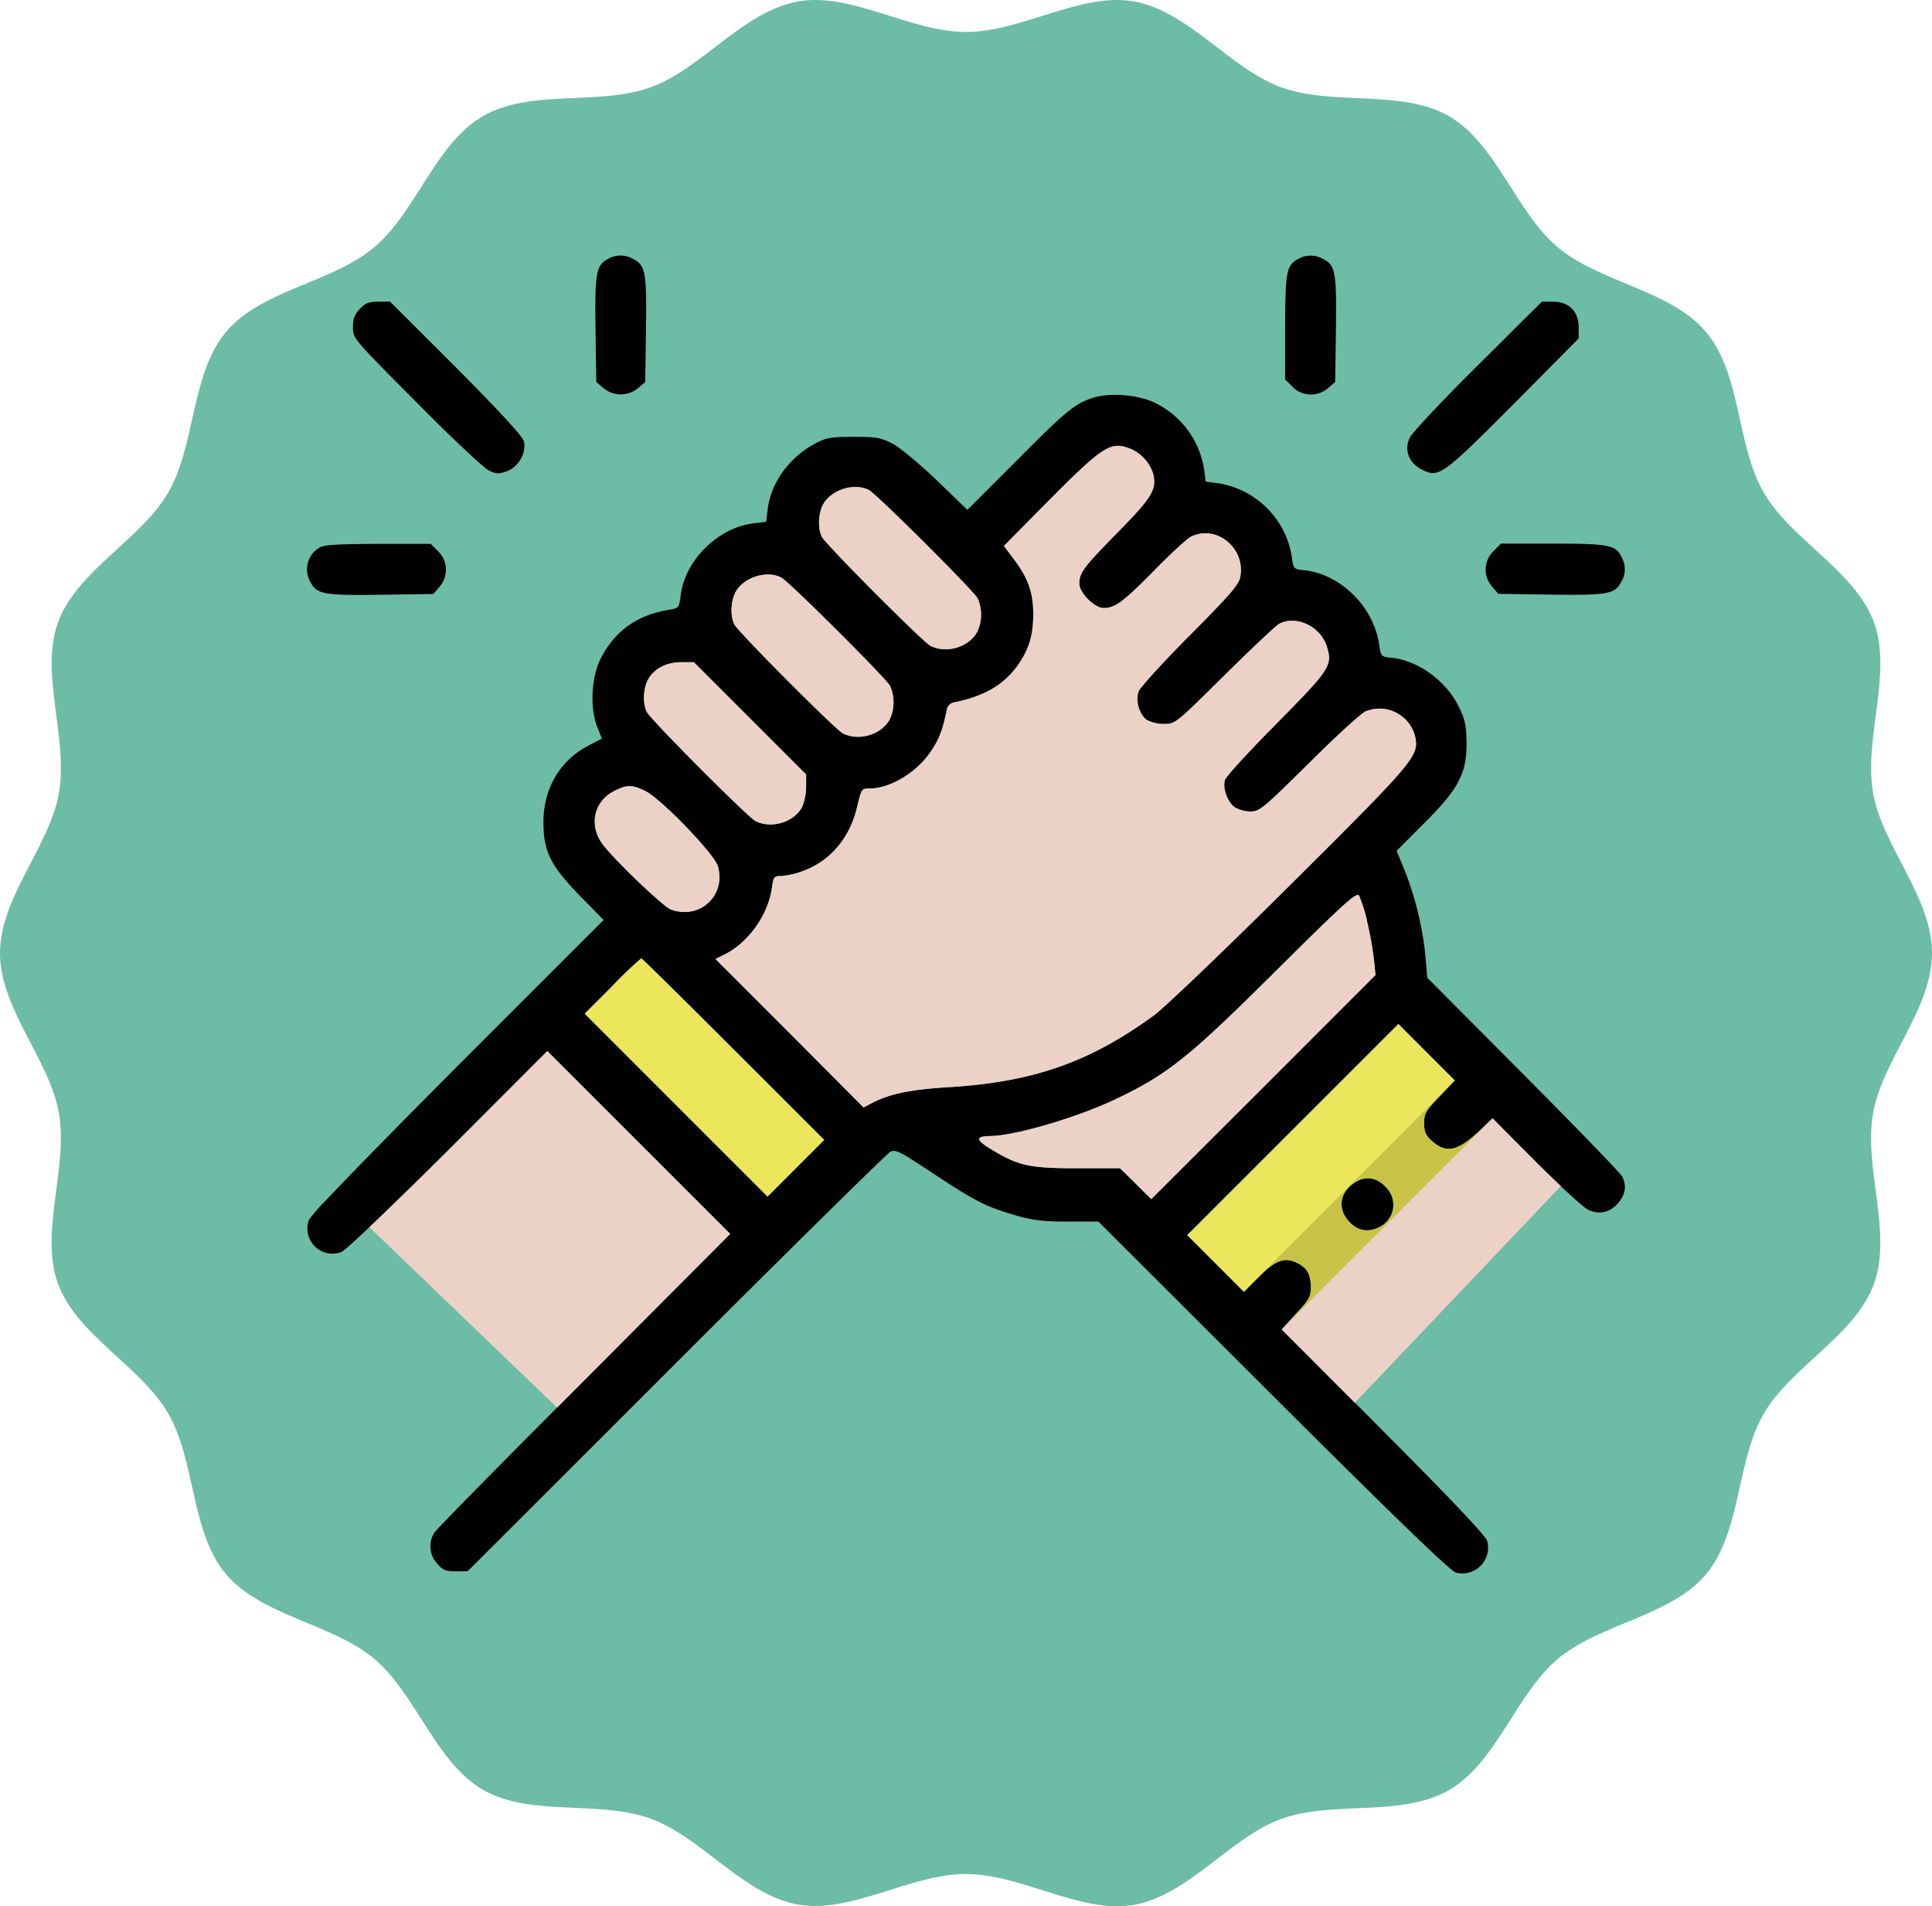 <svg xmlns="http://www.w3.org/2000/svg" viewBox="0 0 600.09 591.95"><defs><style>.cls-1{fill:#6dbca6;}.cls-2{fill:#010101;}.cls-3{fill:#ece65c;}.cls-4{fill:#ecd1c7;}.cls-5{fill:none;}.cls-6{fill:#c8c346;}</style></defs><g id="Layer_2" data-name="Layer 2"><g id="Layer_1-2" data-name="Layer 1"><path class="cls-1" d="M600.09,296c0,17.36-15.41,33.16-18.3,49.69-3,17,6.05,37.1.28,53-5.88,16.14-25.77,25.72-34.26,40.39s-7,36.81-17.92,49.83-32.92,15.29-46,26.26-19,32.19-33.82,40.76-36,3.11-52.19,9c-15.86,5.77-28.75,23.69-45.75,26.67C335.62,594.4,317.4,582,300,582s-35.57,12.38-52.1,9.49c-17-3-29.9-20.9-45.76-26.67-16.13-5.87-37.51-.49-52.18-9S129.2,526,116.18,515.1s-35-13.2-46-26.26-9.35-35-17.92-49.83S23.89,414.76,18,398.62c-5.77-15.86,3.26-36,.28-53C15.4,329.13,0,313.33,0,296s15.4-33.16,18.3-49.69c3-17-6.05-37.1-.28-53,5.88-16.13,25.77-25.71,34.25-40.38s7-36.81,17.92-49.84,32.93-15.29,46-26.26,19-32.19,33.82-40.76,36.05-3.1,52.19-9C218,21.33,230.94,3.42,247.94.44c16.53-2.9,34.74,9.49,52.1,9.49S335.62-2.46,352.15.44c17,3,29.9,20.89,45.75,26.66,16.14,5.88,37.52.5,52.19,9s20.79,29.81,33.82,40.75,35,13.2,46,26.26,9.34,35,17.91,49.84,28.38,24.25,34.26,40.39c5.77,15.85-3.26,35.95-.28,52.95C584.68,262.81,600.09,278.61,600.09,296Z"/><path class="cls-2" d="M188.73,80.48c-3.6,2-4,4.4-3.76,21.91l.24,16.24,2.24,1.92a8.44,8.44,0,0,0,10.72,0l2.24-1.92.24-16.24c.24-17.75-.16-20-3.92-21.91A7.76,7.76,0,0,0,188.73,80.48Z"/><path class="cls-2" d="M403.24,80.4c-3.68,2.08-4,3.76-4.08,21.12v16.31l2.32,2.32a8.06,8.06,0,0,0,11,.4l2.23-1.92.24-16.24c.24-17.75-.16-20-3.91-21.91A7.85,7.85,0,0,0,403.24,80.4Z"/><path class="cls-2" d="M111.79,95.92c-1.68,1.76-2.16,3-2.16,5.76,0,3.43,0,3.43,19.76,23.27,10.8,11,21,20.47,22.47,21.19,2.4,1.12,3.12,1.12,5.68.16,3.52-1.28,6-5.68,5.2-9.19-.32-1.52-7.2-9-21-22.88L121.15,93.68h-3.6C114.59,93.68,113.55,94.08,111.79,95.92Z"/><path class="cls-2" d="M459.06,113.43c-10.95,10.8-20.47,21-21.19,22.48-1.84,3.92-.24,8,3.92,10,5.12,2.56,6.32,1.68,28.39-20.47l20.16-20.32v-3.43c0-5-3-8-7.92-8H478.9Z"/><path class="cls-2" d="M255.59,156.78c2.48-4.64,9.6-6.95,14.24-4.64,2.48,1.28,32.39,31.12,33.83,33.68a12.53,12.53,0,0,1-.08,10.31c-2.56,4.88-9.68,7-14.64,4.4-2.56-1.44-32.39-31.35-33.67-33.83S254.15,159.58,255.59,156.78ZM228.4,184c2.48-4.64,9.6-7,14.24-4.64,2.48,1.28,32.39,31.11,33.83,33.67a12.55,12.55,0,0,1-.08,10.32c-2.56,4.87-9.68,6.95-14.64,4.39-2.56-1.43-32.39-31.35-33.67-33.83S227,186.78,228.4,184Zm-27.19,27.19c1.84-3.44,5.68-5.52,10.39-5.52h3.92l34.87,34.87v3.76a17.31,17.31,0,0,1-1.2,6.24c-2.55,4.88-9.67,7-14.63,4.4-2.56-1.44-32.39-31.35-33.67-33.83S199.77,214,201.21,211.17ZM392.44,337.62l-34.87,34.79-4.8-4.8-4.88-4.8H334.53c-14.87,0-18.15-.72-26.87-6-4.64-2.88-4.72-3.92-.08-4,7.76-.08,27.27-5.84,39.27-11.59,16-7.68,22.63-13,49.51-39.75,21.27-21.12,24.95-24.4,25.75-23.36a42.45,42.45,0,0,1,2.56,8.24A107.61,107.61,0,0,1,426.75,298l.48,4.8Zm111.41,27.75c-.48-1-14.32-15.28-30.71-31.75l-29.84-30-.56-6.79a100.21,100.21,0,0,0-6.63-27l-2.32-5.59,8.31-8.32c10.8-10.72,13.44-15.6,13.44-25-.08-5.19-.4-7.27-2.16-10.87-3.76-8.24-12.56-14.8-21-15.76-3.44-.32-3.44-.4-4-4.08-1.68-11.67-11.84-21.83-23.2-23.11-3.36-.32-3.44-.4-3.92-4.08a27.46,27.46,0,0,0-23-22.95l-3.76-.48-.48-3.76A27.76,27.76,0,0,0,358.53,125c-5.36-2.48-14-3.12-19.12-1.44-5.6,1.84-8.16,3.92-23.75,19.6l-15.2,15.19L291,149.19c-5.36-5.12-11.35-10.08-13.67-11.36-3.76-1.92-5-2.16-12.16-2.16s-8.48.24-12,2.08c-8,4.32-13.67,12.08-14.71,20.31l-.48,4-4,.48c-11,1.36-21.28,11.52-22.56,22.4-.48,3.75-.56,3.91-3.35,4.39-10.08,1.6-17,6.48-21.44,15.12-2.88,5.52-3.44,15-1.28,20.88l1.6,4.07-4.32,2.24c-8.72,4.56-13.83,13.28-13.83,23.6,0,9.12,2.07,13.35,11,22.63l7.68,7.84-45.35,45.35c-16.6,16.66-30.53,30.82-38.61,39.3l-2.3,2.42a55.27,55.27,0,0,0-5.24,6,7.8,7.8,0,0,0,10,10.07c.51-.18,2.84-2.2,6.48-5.6l2.23-2.09c6-5.71,14.7-14.16,24.48-23.9L170,326.42,226.8,383.2l-45.27,45.43-8.5,8.51-1.11,1.11c-20.51,20.59-36.39,36.75-37,37.73a7.87,7.87,0,0,0,.8,9.52c1.76,2.08,2.64,2.48,5.76,2.48h3.76l38.67-38.63.91-.9L210,423.27c35.6-35.59,65.59-65.1,66.55-65.58,1.6-.8,3-.08,12.79,6.4,13.44,8.88,16.64,10.56,25.6,13.2,5.84,1.68,8.72,2.08,16.63,2.08h9.6l54.39,54.3c36.71,36.63,55.1,54.39,56.62,54.71a8,8,0,0,0,9.76-9.76c-.32-1.52-11.2-13-32.15-34l-8.94-9-22.73-22.78,4.47-4.88c4-4.24,4.56-5.28,4.56-8.08,0-4.08-1-6-4.16-7.6-3.83-2-6.79-1-12.07,4.32l-4.56,4.56-17.6-17.6L434.35,318l8.79,8.8,8.72,8.72-4.72,5c-4.32,4.47-4.8,5.35-4.8,8.31,0,2.56.48,3.76,2.16,5.28,4.48,4.16,7.92,3.6,14.48-2.4l4.64-4.4L477.21,361c2.64,2.64,5.26,5.18,7.6,7.4,4.28,4,7.66,7,8.64,7.4,3.52,1.52,6.72.72,9.28-2.32C504.89,370.89,505.29,368.17,503.85,365.37ZM187.13,262.12c-4.32-5.84-2.64-13.36,3.68-16.48,4-2,5.44-2,9.6,0C205.29,248,222,265.31,223,269.07c2.56,9.12-5.84,16.72-14.71,13.36C205.85,281.47,190.65,266.91,187.13,262.12ZM238.4,371.61l-56.79-56.79,8.56-8.56a118.7,118.7,0,0,1,9-8.63c.24,0,13.11,12.71,28.63,28.23L256,354Zm162.27-96.7c-20.95,20.8-38.86,37.91-42.3,40.47-20,14.56-37.51,20.64-63.51,22.24-11.91.72-18.15,2-23.75,4.79l-2.88,1.52-23-23.11-23-23,3.36-1.68c7-3.68,13-12.08,14.16-20.32.48-3.44.64-3.76,2.8-3.76a24.18,24.18,0,0,0,6.07-1.28c9-3,15.28-10.31,17.6-20.15,1.36-5.68,1.44-5.76,3.92-5.76,6.4,0,14.64-5,19-11.52,2.56-3.76,3.6-6.47,4.88-12.63a2.91,2.91,0,0,1,2.64-2.64c9.12-1.92,15-5.36,19.28-11.2,3.6-5,5-9.52,5-16.08,0-6.71-1.52-11.11-5.92-17l-3.2-4.24,14.31-14.48c16.88-16.95,19-18.23,25.44-15.51a12.52,12.52,0,0,1,6.56,7.44c1.28,4.95-.24,7.43-10.88,18.23-10.8,11-12,12.64-12,16,0,2.88,4.72,7.59,7.52,7.59,3.52,0,6.08-1.83,15.68-11.59,5-5.12,10.15-9.84,11.35-10.48,7.76-4.08,17.12,3.36,15.44,12.32-.4,2.48-3,5.44-15.6,18.15-8.31,8.32-15.51,16.24-16,17.52-1,2.88.16,7.12,2.64,8.88a11.43,11.43,0,0,0,5.28,1.2c3.51,0,3.59-.08,18.79-15.12,8.4-8.32,16.08-15.52,17-16,5.27-2.72,12.71.8,14.71,6.88s1,7.36-15.67,24.24c-8.48,8.55-15.68,16.39-15.92,17.43-.8,2.56.88,7,3.12,8.48a10.25,10.25,0,0,0,4.88,1.28c2.8,0,3.92-1,18.23-15.12,8.4-8.4,16.32-15.59,17.52-16a11.4,11.4,0,0,1,15.43,8.31C440.66,234.84,438.9,236.92,400.67,274.91Z"/><path class="cls-3" d="M256,354l-17.59,17.6-56.79-56.79,8.56-8.56a118.7,118.7,0,0,1,9-8.63c.24,0,13.11,12.71,28.63,28.23Z"/><path class="cls-4" d="M427.23,302.83l-34.79,34.79-34.87,34.79-4.8-4.8-4.88-4.8H334.53c-14.87,0-18.15-.72-26.87-6-4.64-2.88-4.72-3.92-.08-4,7.76-.08,27.27-5.84,39.27-11.59,16-7.68,22.63-13,49.51-39.75,21.27-21.12,24.95-24.4,25.75-23.36a42.45,42.45,0,0,1,2.56,8.24A107.61,107.61,0,0,1,426.75,298Z"/><path class="cls-4" d="M303.58,196.13c-2.56,4.88-9.68,7-14.64,4.4-2.56-1.44-32.39-31.35-33.67-33.83s-1.12-7.12.32-9.92c2.48-4.64,9.6-6.95,14.24-4.64,2.48,1.28,32.39,31.12,33.83,33.68A12.53,12.53,0,0,1,303.58,196.13Z"/><path class="cls-4" d="M400.67,274.91c-20.95,20.8-38.86,37.91-42.3,40.47-20,14.56-37.51,20.64-63.51,22.24-11.91.72-18.15,2-23.75,4.79l-2.88,1.52-23-23.11-23-23,3.36-1.68c7-3.68,13-12.08,14.16-20.32.48-3.44.64-3.76,2.8-3.76a24.18,24.18,0,0,0,6.07-1.28c9-3,15.28-10.31,17.6-20.15,1.36-5.68,1.44-5.76,3.92-5.76,6.4,0,14.64-5,19-11.52,2.56-3.76,3.6-6.47,4.88-12.63a2.91,2.91,0,0,1,2.64-2.64c9.12-1.92,15-5.36,19.28-11.2,3.6-5,5-9.52,5-16.08,0-6.71-1.52-11.11-5.92-17l-3.2-4.24,14.31-14.48c16.88-16.95,19-18.23,25.44-15.51a12.52,12.52,0,0,1,6.56,7.44c1.28,4.95-.24,7.43-10.88,18.23-10.8,11-12,12.64-12,16,0,2.88,4.72,7.59,7.52,7.59,3.52,0,6.08-1.83,15.68-11.59,5-5.12,10.15-9.84,11.35-10.48,7.76-4.08,17.12,3.36,15.44,12.32-.4,2.48-3,5.44-15.6,18.15-8.31,8.32-15.51,16.24-16,17.52-1,2.88.16,7.12,2.64,8.88a11.43,11.43,0,0,0,5.28,1.2c3.51,0,3.59-.08,18.79-15.12,8.4-8.32,16.08-15.52,17-16,5.27-2.72,12.71.8,14.71,6.88s1,7.36-15.67,24.24c-8.48,8.55-15.68,16.39-15.92,17.43-.8,2.56.88,7,3.12,8.48a10.25,10.25,0,0,0,4.88,1.28c2.8,0,3.92-1,18.23-15.12,8.4-8.4,16.32-15.59,17.52-16a11.4,11.4,0,0,1,15.43,8.31C440.66,234.84,438.9,236.92,400.67,274.91Z"/><path class="cls-4" d="M276.39,223.33c-2.56,4.87-9.68,6.95-14.64,4.39-2.56-1.43-32.39-31.35-33.67-33.83s-1.12-7.11.32-9.91c2.48-4.64,9.6-7,14.24-4.64,2.48,1.28,32.39,31.11,33.83,33.67A12.55,12.55,0,0,1,276.39,223.33Z"/><path class="cls-4" d="M250.39,240.52v3.76a17.31,17.31,0,0,1-1.2,6.24c-2.55,4.88-9.67,7-14.63,4.4-2.56-1.44-32.39-31.35-33.67-33.83s-1.12-7.12.32-9.92c1.84-3.44,5.68-5.52,10.39-5.52h3.92Z"/><path class="cls-4" d="M208.33,282.43c-2.48-1-17.68-15.52-21.2-20.31-4.32-5.84-2.64-13.36,3.68-16.48,4-2,5.44-2,9.6,0C205.29,248,222,265.31,223,269.07,225.6,278.19,217.2,285.79,208.33,282.43Z"/><path class="cls-2" d="M99.32,170a7.84,7.84,0,0,0-2.88,10.79c1.92,3.76,4.16,4.16,21.91,3.92l16.24-.24,1.92-2.24a8,8,0,0,0-.4-11l-2.32-2.32H117.47C105.56,168.94,100.76,169.18,99.32,170Z"/><path class="cls-2" d="M463.86,171.18a8,8,0,0,0-.4,11l1.92,2.24,16.24.24c17.75.24,20-.16,21.91-3.92a7.43,7.43,0,0,0,.24-7.51c-1.76-4-3.92-4.4-21.43-4.4H466.18Z"/><path class="cls-2" d="M428.19,381.2c-3.52,1.68-6.8,1-9.44-2.15-3.44-4-2.48-9,2.24-11.92,3.36-2.08,6.72-1.44,9.6,1.68A7.67,7.67,0,0,1,428.19,381.2Z"/><path class="cls-5" d="M112.51,383.2l2.23-2.09,58.29,56-1.11,1.11"/><path class="cls-4" d="M226.8,383.2l-45.27,45.43-8.5,8.51-58.29-56c6-5.71,14.7-14.16,24.48-23.9L170,326.42Z"/><path class="cls-6" d="M398.12,412.88l65.5-65.59-4.64,4.4c-6.56,6-10,6.56-14.48,2.4-1.68-1.52-2.16-2.72-2.16-5.28,0-3,.48-3.84,4.8-8.31l4.72-5-65.5,65.66,4.56-4.56c5.28-5.28,8.24-6.32,12.07-4.32,3.12,1.6,4.16,3.52,4.16,7.6,0,2.8-.56,3.84-4.56,8.08ZM421,367.13c3.36-2.08,6.72-1.44,9.6,1.68a7.67,7.67,0,0,1-2.4,12.39c-3.52,1.68-6.8,1-9.44-2.15C415.31,375.05,416.27,370.09,421,367.13Z"/><polygon class="cls-3" points="451.86 335.54 386.36 401.2 368.76 383.6 434.35 318.02 443.14 326.82 451.86 335.54"/><path class="cls-4" d="M484.81,368.37l-64,67.29-22.73-22.78,65.5-65.59L477.21,361C479.85,363.61,482.47,366.15,484.81,368.37Z"/></g></g></svg>